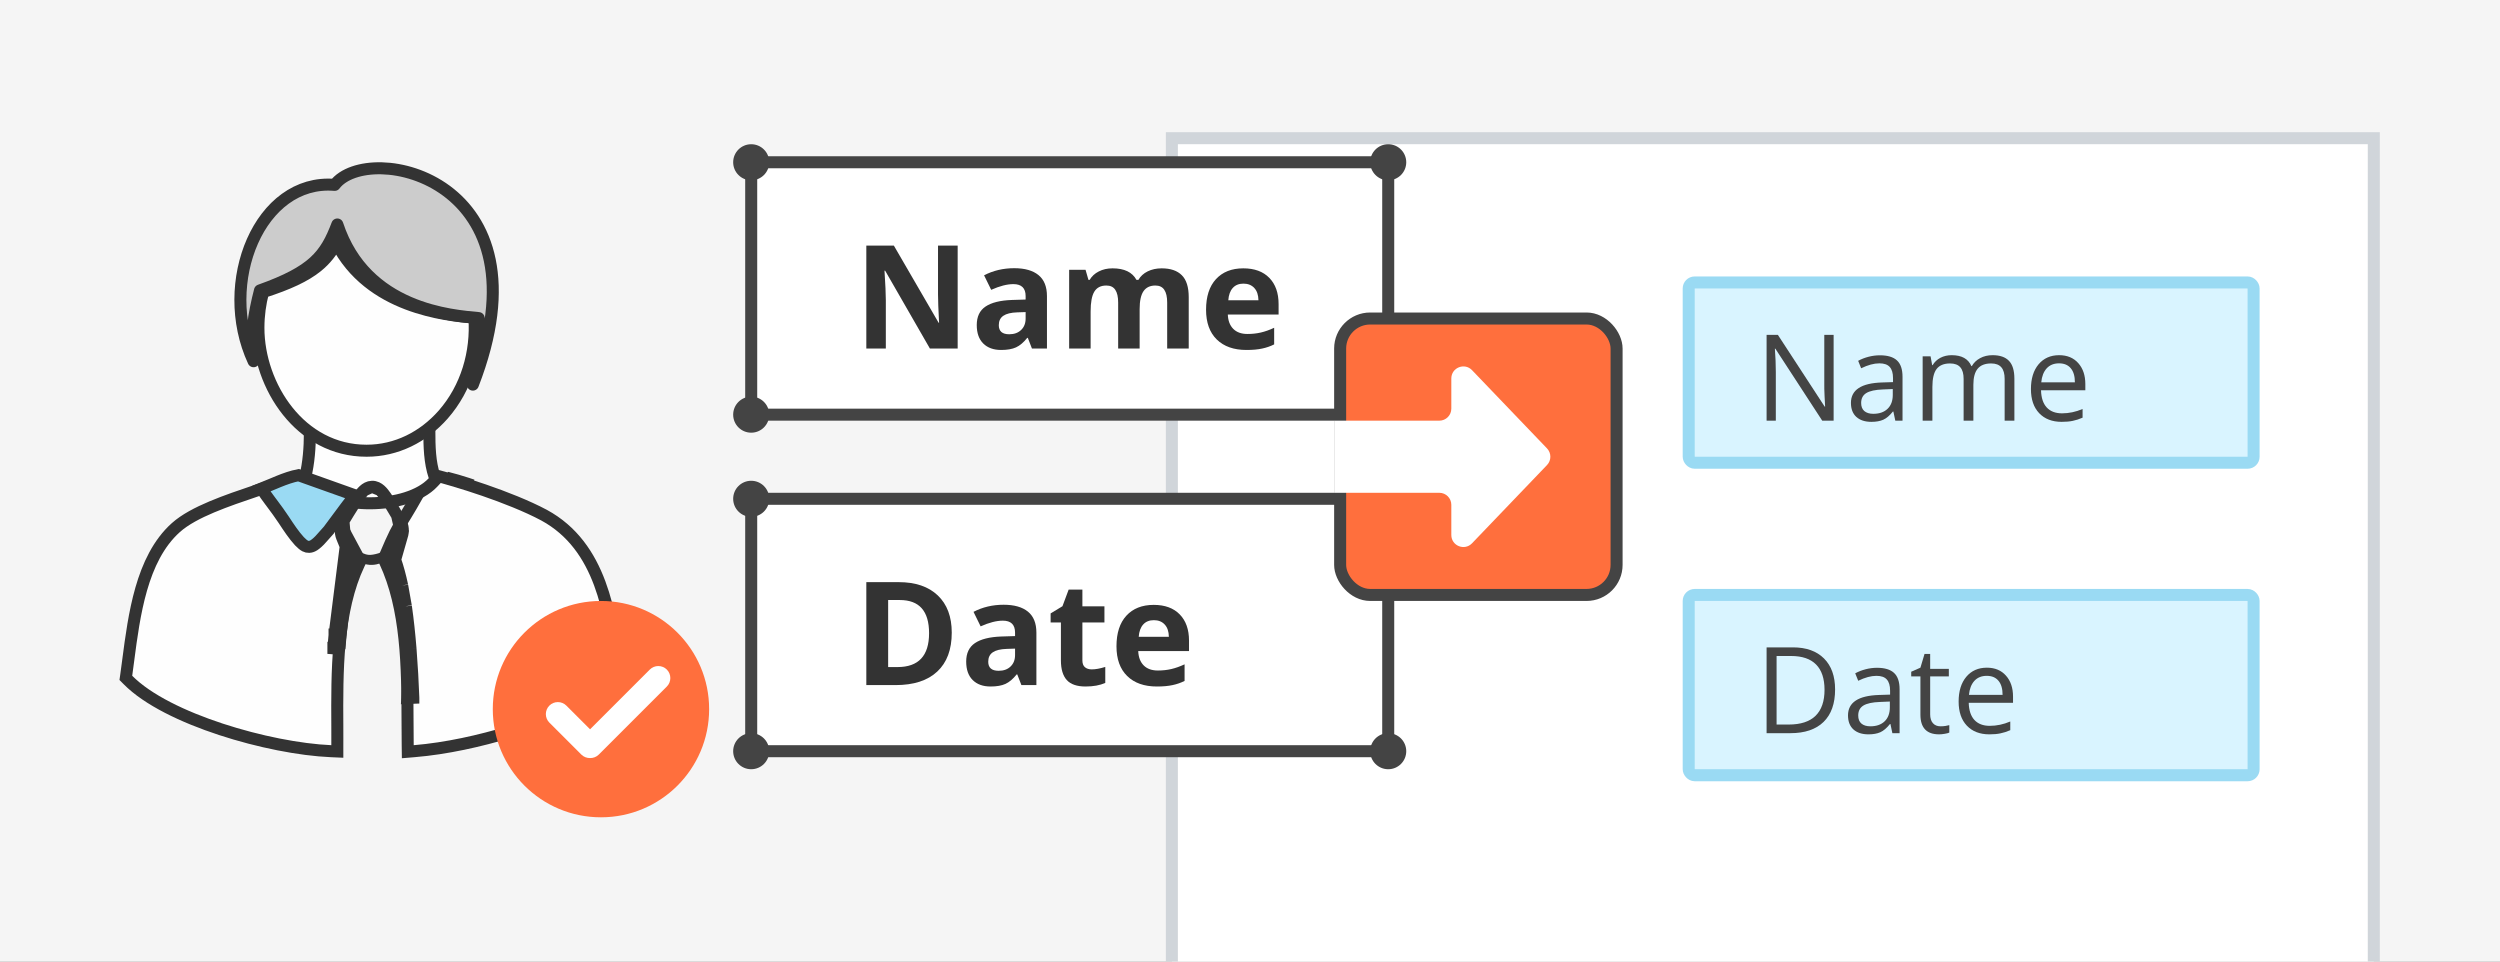 <svg width="208" height="80" viewBox="0 0 208 80" fill="none" xmlns="http://www.w3.org/2000/svg">
<rect x="0" y="0" width="208" height="80" fill="#808080" stroke="none"/>
<g clip-path="url(#clip0_2378_6502)">
<rect width="208" height="80" fill="#F5F5F5"/>
<rect x="97.5" y="11.5" width="100" height="69" fill="white" stroke="#D0D5DA"/>
<rect x="62.5" y="41.5" width="53" height="21" fill="white" stroke="#444444"/>
<path d="M79.186 52.635C79.186 54.045 78.783 55.125 77.978 55.875C77.178 56.625 76.019 57 74.504 57H72.078V48.434H74.768C76.166 48.434 77.252 48.803 78.025 49.541C78.799 50.279 79.186 51.31 79.186 52.635ZM77.299 52.682C77.299 50.842 76.486 49.922 74.861 49.922H73.894V55.5H74.674C76.424 55.5 77.299 54.56 77.299 52.682Z" fill="#333333"/>
<path d="M84.981 57L84.635 56.109H84.588C84.287 56.488 83.977 56.752 83.656 56.9C83.34 57.045 82.926 57.117 82.414 57.117C81.785 57.117 81.289 56.938 80.926 56.578C80.566 56.219 80.387 55.707 80.387 55.043C80.387 54.348 80.629 53.836 81.113 53.508C81.602 53.176 82.336 52.992 83.316 52.957L84.453 52.922V52.635C84.453 51.971 84.113 51.639 83.434 51.639C82.91 51.639 82.295 51.797 81.588 52.113L80.996 50.906C81.75 50.512 82.586 50.315 83.504 50.315C84.383 50.315 85.057 50.506 85.525 50.889C85.994 51.272 86.228 51.853 86.228 52.635V57H84.981ZM84.453 53.965L83.762 53.988C83.242 54.004 82.856 54.098 82.602 54.27C82.348 54.441 82.221 54.703 82.221 55.055C82.221 55.559 82.51 55.81 83.088 55.81C83.502 55.81 83.832 55.691 84.078 55.453C84.328 55.215 84.453 54.898 84.453 54.504V53.965Z" fill="#333333"/>
<path d="M90.834 55.693C91.147 55.693 91.522 55.625 91.959 55.488V56.818C91.514 57.018 90.967 57.117 90.318 57.117C89.603 57.117 89.082 56.938 88.754 56.578C88.43 56.215 88.268 55.672 88.268 54.949V51.791H87.412V51.035L88.397 50.438L88.912 49.055H90.055V50.449H91.889V51.791H90.055V54.949C90.055 55.203 90.125 55.391 90.266 55.512C90.41 55.633 90.6 55.693 90.834 55.693Z" fill="#333333"/>
<path d="M96.002 51.598C95.623 51.598 95.326 51.719 95.111 51.961C94.897 52.199 94.773 52.539 94.742 52.98H97.25C97.242 52.539 97.127 52.199 96.904 51.961C96.682 51.719 96.381 51.598 96.002 51.598ZM96.254 57.117C95.199 57.117 94.375 56.826 93.781 56.244C93.188 55.662 92.891 54.838 92.891 53.772C92.891 52.674 93.164 51.826 93.711 51.228C94.262 50.627 95.022 50.326 95.99 50.326C96.916 50.326 97.637 50.59 98.152 51.117C98.668 51.645 98.926 52.373 98.926 53.303V54.17H94.701C94.721 54.678 94.871 55.074 95.152 55.359C95.434 55.645 95.828 55.787 96.336 55.787C96.731 55.787 97.103 55.746 97.455 55.664C97.807 55.582 98.174 55.451 98.557 55.272V56.654C98.244 56.81 97.91 56.926 97.555 57C97.199 57.078 96.766 57.117 96.254 57.117Z" fill="#333333"/>
<circle cx="62.5" cy="41.5" r="1.5" fill="#444444"/>
<circle cx="62.5" cy="62.5" r="1.5" fill="#444444"/>
<circle cx="115.5" cy="41.5" r="1.5" fill="#444444"/>
<circle cx="115.5" cy="62.5" r="1.5" fill="#444444"/>
<rect x="62.5" y="13.5" width="53" height="21" fill="white" stroke="#444444"/>
<path d="M79.678 29H77.369L73.643 22.52H73.59C73.664 23.664 73.701 24.48 73.701 24.969V29H72.078V20.434H74.369L78.09 26.85H78.131C78.072 25.736 78.043 24.949 78.043 24.488V20.434H79.678V29Z" fill="#333333"/>
<path d="M85.859 29L85.514 28.109H85.467C85.166 28.488 84.856 28.752 84.535 28.9C84.219 29.045 83.805 29.117 83.293 29.117C82.664 29.117 82.168 28.938 81.805 28.578C81.445 28.219 81.266 27.707 81.266 27.043C81.266 26.348 81.508 25.836 81.992 25.508C82.481 25.176 83.215 24.992 84.195 24.957L85.332 24.922V24.635C85.332 23.971 84.992 23.639 84.312 23.639C83.789 23.639 83.174 23.797 82.467 24.113L81.875 22.906C82.629 22.512 83.465 22.314 84.383 22.314C85.262 22.314 85.936 22.506 86.404 22.889C86.873 23.271 87.107 23.854 87.107 24.635V29H85.859ZM85.332 25.965L84.641 25.988C84.121 26.004 83.734 26.098 83.481 26.27C83.227 26.441 83.1 26.703 83.1 27.055C83.1 27.559 83.389 27.811 83.967 27.811C84.381 27.811 84.711 27.691 84.957 27.453C85.207 27.215 85.332 26.898 85.332 26.504V25.965Z" fill="#333333"/>
<path d="M94.818 29H93.031V25.174C93.031 24.701 92.951 24.348 92.791 24.113C92.635 23.875 92.387 23.756 92.047 23.756C91.59 23.756 91.258 23.924 91.051 24.26C90.844 24.596 90.74 25.148 90.74 25.918V29H88.953V22.449H90.318L90.559 23.287H90.658C90.834 22.986 91.088 22.752 91.42 22.584C91.752 22.412 92.133 22.326 92.562 22.326C93.543 22.326 94.207 22.646 94.555 23.287H94.713C94.889 22.982 95.147 22.746 95.486 22.578C95.83 22.41 96.217 22.326 96.647 22.326C97.389 22.326 97.949 22.518 98.328 22.9C98.711 23.279 98.902 23.889 98.902 24.729V29H97.109V25.174C97.109 24.701 97.029 24.348 96.869 24.113C96.713 23.875 96.465 23.756 96.125 23.756C95.688 23.756 95.359 23.912 95.141 24.225C94.926 24.537 94.818 25.033 94.818 25.713V29Z" fill="#333333"/>
<path d="M103.455 23.598C103.076 23.598 102.779 23.719 102.564 23.961C102.35 24.199 102.227 24.539 102.195 24.98H104.703C104.695 24.539 104.58 24.199 104.357 23.961C104.135 23.719 103.834 23.598 103.455 23.598ZM103.707 29.117C102.652 29.117 101.828 28.826 101.234 28.244C100.641 27.662 100.344 26.838 100.344 25.771C100.344 24.674 100.617 23.826 101.164 23.229C101.715 22.627 102.475 22.326 103.443 22.326C104.369 22.326 105.09 22.59 105.605 23.117C106.121 23.645 106.379 24.373 106.379 25.303V26.17H102.154C102.174 26.678 102.324 27.074 102.605 27.359C102.887 27.645 103.281 27.787 103.789 27.787C104.184 27.787 104.557 27.746 104.908 27.664C105.26 27.582 105.627 27.451 106.01 27.271V28.654C105.697 28.811 105.363 28.926 105.008 29C104.652 29.078 104.219 29.117 103.707 29.117Z" fill="#333333"/>
<circle cx="62.5" cy="13.5" r="1.5" fill="#444444"/>
<circle cx="62.5" cy="34.5" r="1.5" fill="#444444"/>
<circle cx="115.5" cy="13.5" r="1.5" fill="#444444"/>
<circle cx="115.5" cy="34.5" r="1.5" fill="#444444"/>
<rect x="140.5" y="23.5" width="47" height="15" rx="0.5" fill="#D9F4FF" stroke="#9ADAF3"/>
<rect x="140.5" y="49.5" width="47" height="15" rx="0.5" fill="#D9F4FF" stroke="#9ADAF3"/>
<path d="M45.266 42.861L45.262 42.859C42.39 41.33 37.87 39.958 36.089 39.515L35.714 39.422L35.529 39.761C34.381 41.868 33.843 42.736 33.489 43.306L33.488 43.309C32.996 44.102 32.837 44.365 32.015 46.298L31.927 46.504L32.022 46.706C33.864 50.635 33.891 55.462 33.908 60.031L33.908 60.032C33.91 60.698 33.913 61.359 33.921 62.007L33.928 62.543L34.463 62.498C37.16 62.275 39.942 61.643 42.409 60.898L42.409 60.898L42.415 60.896C43.319 60.609 43.735 60.467 44.839 60.058L44.839 60.058L44.849 60.054C47.132 59.155 49.21 57.938 51.259 56.694L51.541 56.523L51.495 56.197C51.471 56.024 51.447 55.85 51.422 55.674L51.418 55.647C51.098 53.349 50.744 50.806 49.894 48.528C49.036 46.229 47.657 44.16 45.266 42.861ZM27.791 42.624L27.745 42.538L27.67 42.475C26.763 41.723 25.593 41.354 24.597 41.041L24.554 41.027C23.934 40.832 23.387 40.658 22.933 40.432L22.745 40.339L22.547 40.408C22.155 40.544 21.75 40.681 21.338 40.82L21.329 40.823C20.094 41.241 18.79 41.682 17.622 42.174C16.457 42.665 15.382 43.224 14.631 43.896L14.631 43.896C13.174 45.2 12.311 47.055 11.75 49.005C11.191 50.95 10.915 53.049 10.675 54.884L10.673 54.901C10.616 55.334 10.561 55.753 10.505 56.154L10.47 56.398L10.644 56.574C12.278 58.231 15.245 59.651 18.381 60.68C21.534 61.716 24.948 62.387 27.544 62.499L28.065 62.522V62C28.065 61.833 28.066 61.665 28.066 61.494C28.067 61.148 28.067 60.794 28.065 60.439C28.038 55.855 28.018 50.825 29.867 46.926L29.975 46.698L29.856 46.476L27.791 42.624Z" fill="#FEFEFE" stroke="#333333"/>
<path d="M25.402 39.67L25.338 39.934L25.525 40.131C26.683 41.357 28.821 41.882 30.822 41.873C31.84 41.868 32.862 41.726 33.765 41.444C34.662 41.163 35.477 40.733 36.038 40.127L36.24 39.91L36.146 39.629C35.753 38.451 35.723 37.171 35.723 35.843V34.842L34.922 35.444C33.666 36.387 32.198 36.926 30.632 36.926C29.159 36.926 27.771 36.451 26.569 35.61L25.782 35.06V36.02C25.782 37.239 25.683 38.513 25.402 39.67Z" fill="#FEFEFE" stroke="#333333"/>
<path d="M26.374 22.177C27.102 21.592 27.588 20.946 27.99 20.203C29.353 22.911 31.647 24.42 33.878 25.272C36.082 26.114 38.258 26.328 39.47 26.428C39.676 29.307 38.82 32.278 36.871 34.496C35.228 36.36 32.978 37.5 30.5 37.5C27.745 37.5 25.505 36.169 23.941 34.215C22.371 32.255 21.5 29.685 21.5 27.279C21.5 26.242 21.638 25.244 21.889 24.3C24.009 23.618 25.393 22.966 26.374 22.177Z" fill="#FEFEFE" stroke="#333333"/>
<path d="M34.156 53.994L34.156 53.995C34.267 55.405 34.342 56.81 34.389 58.053C34.389 58.053 34.389 58.054 34.389 58.054L33.89 58.073L34.156 53.994ZM34.156 53.994C34.061 52.804 33.934 51.593 33.77 50.455L33.769 50.447M34.156 53.994L33.769 50.447M33.769 50.447L33.767 50.439M33.769 50.447L33.767 50.439M33.767 50.439L33.464 48.735L33.463 48.726M33.767 50.439L33.463 48.726M33.463 48.726L33.461 48.718M33.463 48.726L33.461 48.718M33.461 48.718C33.296 47.944 33.103 47.219 32.875 46.567M33.461 48.718L32.875 46.567M32.875 46.567C32.831 46.441 32.831 46.312 32.87 46.201L33.429 44.63M32.875 46.567L33.429 44.63M33.429 44.63C33.578 44.213 33.533 43.753 33.314 43.373C33.217 43.205 33.125 43.043 33.036 42.889M33.429 44.63L33.036 42.889M33.036 42.889C32.668 42.245 32.372 41.729 32.123 41.361M33.036 42.889L32.123 41.361M32.123 41.361C31.968 41.133 31.81 40.929 31.641 40.78M32.123 41.361L31.641 40.78M31.641 40.78C31.47 40.629 31.239 40.492 30.951 40.5M31.641 40.78L30.951 40.5M30.951 40.5C30.668 40.508 30.444 40.652 30.279 40.802M30.951 40.5L30.279 40.802M30.279 40.802C30.113 40.953 29.954 41.157 29.797 41.384M30.279 40.802L29.797 41.384M29.797 41.384C29.573 41.708 29.309 42.146 28.988 42.676M29.797 41.384L28.988 42.676M28.988 42.676C28.86 42.889 28.722 43.117 28.575 43.358M28.988 42.676L28.575 43.358M28.575 43.358C28.327 43.763 28.281 44.267 28.461 44.712L28.762 45.453M28.575 43.358L28.762 45.453M28.762 45.453L28.763 45.456M28.762 45.453L28.763 45.456M28.763 45.456L29.055 46.188C29.088 46.269 29.088 46.359 29.056 46.441C29.056 46.441 29.056 46.441 29.056 46.441L29.521 46.624C29.187 47.471 28.923 48.61 28.714 49.877C28.556 50.833 28.43 51.854 28.332 52.89M28.763 45.456L27.834 52.842M28.332 52.89L27.834 52.841C27.834 52.841 27.834 52.842 27.834 52.842M28.332 52.89L27.834 52.842C27.834 52.842 27.834 52.842 27.834 52.842M28.332 52.89C28.297 53.252 28.265 53.615 28.238 53.977M27.834 52.842C27.799 53.207 27.767 53.573 27.739 53.938M28.238 53.977L27.739 53.937C27.739 53.938 27.739 53.938 27.739 53.938M28.238 53.977L27.739 53.939C27.739 53.939 27.739 53.939 27.739 53.938M28.238 53.977L27.739 53.938M28.001 58.045L28.001 58.045L28.001 58.045Z" fill="url(#paint0_linear_2378_6502)" stroke="#333333"/>
<path fill-rule="evenodd" clip-rule="evenodd" d="M33.851 44.012C33.971 44.049 34.031 44.155 33.984 44.248C33.569 45.081 32.744 46.131 32.267 46.501C31.785 46.874 31.267 47.035 30.744 46.994C30.23 46.954 29.758 46.723 29.35 46.389C28.94 46.054 28.32 44.969 28.021 44.456C27.968 44.364 28.02 44.256 28.137 44.214C28.254 44.173 28.473 44.059 28.526 44.151C28.811 44.639 29.247 45.365 29.611 45.662C29.976 45.96 30.334 46.137 30.696 46.166C31.049 46.193 31.859 45.978 32.267 45.662C32.679 45.342 33.146 44.924 33.549 44.116C33.596 44.022 33.731 43.976 33.851 44.012Z" fill="#333333"/>
<path fill-rule="evenodd" clip-rule="evenodd" d="M28.067 18.677C30.418 25.808 37.691 26.261 39.824 26.465C39.999 28.32 39.84 30.213 39.342 32C45.997 14.858 30.659 11.672 27.844 15.382C21.631 14.858 18.068 23.518 21.098 30.054C20.799 28.043 21.127 26.127 21.631 24.163C26.066 22.581 27.089 21.257 28.067 18.677Z" fill="#CCCCCC" stroke="#333333" stroke-linejoin="round"/>
<path d="M39 40.278C39.101 40.311 39.202 40.344 39.304 40.38L37.255 39.765C37.255 39.765 37.255 39.765 37.256 39.765C37.747 39.889 38.292 40.047 38.861 40.232C38.892 40.244 38.943 40.263 39 40.278ZM23.161 40.067C23.733 39.835 24.283 39.64 24.832 39.535L29.527 41.208C29.021 41.855 28.534 42.514 28.049 43.169C27.841 43.45 27.633 43.731 27.425 44.009L27.425 44.009L27.419 44.017C27.407 44.033 27.397 44.049 27.389 44.06L27.379 44.076L27.372 44.088L27.366 44.096C27.175 44.314 26.978 44.532 26.78 44.753L26.78 44.753L26.773 44.761C26.642 44.913 26.519 45.039 26.405 45.14C26.29 45.242 26.191 45.319 26.103 45.373L26.102 45.374C25.974 45.452 25.844 45.494 25.712 45.499L25.71 45.499C25.602 45.504 25.499 45.481 25.389 45.424C25.26 45.355 25.103 45.231 24.91 45.027C24.438 44.51 24.045 43.913 23.631 43.285C23.622 43.272 23.614 43.258 23.605 43.245L23.605 43.245C23.276 42.747 22.948 42.307 22.634 41.886C22.58 41.815 22.528 41.745 22.475 41.674C22.226 41.339 21.985 41.008 21.75 40.653C22.017 40.547 22.283 40.434 22.545 40.324C22.754 40.235 22.961 40.148 23.161 40.067Z" fill="#9ADAF3" stroke="#333333"/>
<path d="M50 50C45.028 50 41 54.028 41 59C41 63.972 45.028 68 50 68C54.972 68 59 63.972 59 59C59 54.028 54.972 50 50 50Z" fill="#FF6F3D"/>
<path fill-rule="evenodd" clip-rule="evenodd" d="M45.707 58.706C45.317 59.097 45.317 59.73 45.707 60.121L48.364 62.778C48.564 62.978 48.828 63.075 49.09 63.071C49.354 63.077 49.62 62.98 49.822 62.778L55.479 57.121C55.869 56.731 55.869 56.098 55.479 55.707C55.088 55.317 54.455 55.317 54.064 55.707L49.093 60.678L47.121 58.706C46.731 58.316 46.098 58.316 45.707 58.706Z" fill="white"/>
<rect x="111.5" y="26.5" width="23" height="23" rx="2.5" fill="#FF6F3D" stroke="#444444"/>
<path d="M111 41L111 35L119.75 35C120.302 35 120.75 34.552 120.75 34L120.75 31.489C120.75 30.588 121.848 30.146 122.472 30.797L128.712 37.308C129.083 37.695 129.083 38.305 128.712 38.692L122.472 45.203C121.848 45.854 120.75 45.412 120.75 44.511L120.75 42C120.75 41.448 120.302 41 119.75 41L111 41Z" fill="white"/>
<path d="M152.558 35H151.61L147.709 29.009H147.67C147.722 29.712 147.748 30.356 147.748 30.942V35H146.981V27.861H147.919L151.811 33.828H151.85C151.843 33.74 151.828 33.459 151.806 32.983C151.783 32.505 151.775 32.163 151.781 31.958V27.861H152.558V35Z" fill="#444444"/>
<path d="M157.689 35L157.528 34.238H157.489C157.222 34.574 156.955 34.801 156.688 34.922C156.425 35.039 156.094 35.098 155.697 35.098C155.167 35.098 154.75 34.961 154.447 34.688C154.148 34.414 153.998 34.025 153.998 33.52C153.998 32.44 154.862 31.873 156.591 31.821L157.499 31.792V31.46C157.499 31.04 157.408 30.731 157.226 30.532C157.047 30.33 156.758 30.23 156.361 30.23C155.915 30.23 155.411 30.366 154.848 30.64L154.599 30.02C154.862 29.876 155.15 29.764 155.463 29.683C155.779 29.601 156.094 29.561 156.41 29.561C157.048 29.561 157.52 29.702 157.826 29.985C158.135 30.269 158.29 30.723 158.29 31.348V35H157.689ZM155.858 34.429C156.363 34.429 156.758 34.29 157.045 34.014C157.335 33.737 157.479 33.35 157.479 32.852V32.368L156.669 32.402C156.024 32.425 155.559 32.526 155.272 32.705C154.989 32.881 154.848 33.156 154.848 33.53C154.848 33.823 154.936 34.046 155.111 34.199C155.29 34.352 155.539 34.429 155.858 34.429Z" fill="#444444"/>
<path d="M166.786 35V31.519C166.786 31.092 166.695 30.773 166.513 30.561C166.33 30.347 166.047 30.239 165.663 30.239C165.159 30.239 164.786 30.384 164.545 30.674C164.304 30.963 164.184 31.41 164.184 32.012V35H163.373V31.519C163.373 31.092 163.282 30.773 163.1 30.561C162.917 30.347 162.632 30.239 162.245 30.239C161.737 30.239 161.365 30.392 161.127 30.698C160.893 31.001 160.775 31.499 160.775 32.192V35H159.965V29.648H160.624L160.756 30.381H160.795C160.948 30.12 161.163 29.917 161.439 29.77C161.719 29.624 162.032 29.551 162.377 29.551C163.214 29.551 163.76 29.854 164.018 30.459H164.057C164.216 30.179 164.447 29.958 164.75 29.795C165.053 29.632 165.398 29.551 165.785 29.551C166.391 29.551 166.843 29.707 167.143 30.02C167.445 30.329 167.597 30.825 167.597 31.509V35H166.786Z" fill="#444444"/>
<path d="M171.532 35.098C170.741 35.098 170.116 34.857 169.657 34.375C169.201 33.893 168.974 33.224 168.974 32.368C168.974 31.506 169.185 30.82 169.608 30.312C170.035 29.805 170.606 29.551 171.322 29.551C171.993 29.551 172.523 29.772 172.914 30.215C173.305 30.654 173.5 31.235 173.5 31.958V32.471H169.813C169.83 33.099 169.988 33.576 170.287 33.901C170.59 34.227 171.015 34.39 171.562 34.39C172.138 34.39 172.707 34.269 173.271 34.028V34.751C172.984 34.875 172.712 34.963 172.455 35.015C172.201 35.07 171.894 35.098 171.532 35.098ZM171.312 30.23C170.883 30.23 170.539 30.369 170.282 30.649C170.028 30.929 169.879 31.317 169.833 31.811H172.631C172.631 31.3 172.517 30.91 172.289 30.64C172.061 30.366 171.736 30.23 171.312 30.23Z" fill="#444444"/>
<path d="M152.68 57.362C152.68 58.541 152.359 59.442 151.718 60.067C151.08 60.689 150.16 61 148.959 61H146.981V53.861H149.169C150.279 53.861 151.142 54.169 151.757 54.784C152.372 55.399 152.68 56.259 152.68 57.362ZM151.801 57.392C151.801 56.461 151.566 55.759 151.098 55.287C150.632 54.815 149.939 54.579 149.018 54.579H147.812V60.282H148.822C149.812 60.282 150.556 60.04 151.054 59.555C151.552 59.066 151.801 58.345 151.801 57.392Z" fill="#444444"/>
<path d="M157.445 61L157.284 60.238H157.245C156.978 60.574 156.711 60.801 156.444 60.922C156.181 61.039 155.85 61.098 155.453 61.098C154.923 61.098 154.506 60.961 154.203 60.688C153.904 60.414 153.754 60.025 153.754 59.52C153.754 58.44 154.618 57.873 156.347 57.821L157.255 57.792V57.46C157.255 57.04 157.164 56.731 156.981 56.532C156.802 56.33 156.514 56.23 156.117 56.23C155.671 56.23 155.167 56.366 154.604 56.64L154.354 56.02C154.618 55.876 154.906 55.764 155.219 55.683C155.535 55.601 155.85 55.56 156.166 55.56C156.804 55.56 157.276 55.702 157.582 55.985C157.891 56.269 158.046 56.723 158.046 57.348V61H157.445ZM155.614 60.429C156.119 60.429 156.514 60.29 156.801 60.014C157.09 59.737 157.235 59.35 157.235 58.852V58.368L156.425 58.402C155.78 58.425 155.315 58.526 155.028 58.705C154.745 58.881 154.604 59.156 154.604 59.53C154.604 59.823 154.691 60.046 154.867 60.199C155.046 60.352 155.295 60.429 155.614 60.429Z" fill="#444444"/>
<path d="M161.449 60.429C161.592 60.429 161.731 60.419 161.864 60.399C161.998 60.377 162.104 60.354 162.182 60.331V60.951C162.094 60.993 161.964 61.028 161.791 61.054C161.622 61.083 161.469 61.098 161.332 61.098C160.297 61.098 159.779 60.552 159.779 59.462V56.278H159.013V55.888L159.779 55.551L160.121 54.408H160.59V55.648H162.143V56.278H160.59V59.428C160.59 59.75 160.666 59.997 160.819 60.17C160.972 60.342 161.182 60.429 161.449 60.429Z" fill="#444444"/>
<path d="M165.517 61.098C164.726 61.098 164.101 60.857 163.642 60.375C163.186 59.893 162.958 59.224 162.958 58.368C162.958 57.505 163.17 56.82 163.593 56.312C164.019 55.805 164.59 55.551 165.307 55.551C165.977 55.551 166.508 55.772 166.898 56.215C167.289 56.654 167.484 57.235 167.484 57.958V58.471H163.798C163.814 59.099 163.972 59.576 164.271 59.901C164.574 60.227 164.999 60.39 165.546 60.39C166.122 60.39 166.692 60.269 167.255 60.028V60.751C166.968 60.875 166.697 60.963 166.439 61.015C166.186 61.07 165.878 61.098 165.517 61.098ZM165.297 56.23C164.867 56.23 164.524 56.37 164.267 56.649C164.013 56.929 163.863 57.317 163.817 57.812H166.615C166.615 57.3 166.501 56.91 166.273 56.64C166.046 56.366 165.72 56.23 165.297 56.23Z" fill="#444444"/>
</g>
<defs>
<linearGradient id="paint0_linear_2378_6502" x1="24.713" y1="42.801" x2="33.973" y2="54.757" gradientUnits="userSpaceOnUse">
<stop stop-color="#FFC671"/>
<stop offset="1" stop-color="#FF6F3D"/>
</linearGradient>
<clipPath id="clip0_2378_6502">
<rect width="208" height="80" fill="white"/>
</clipPath>
</defs>
</svg>
